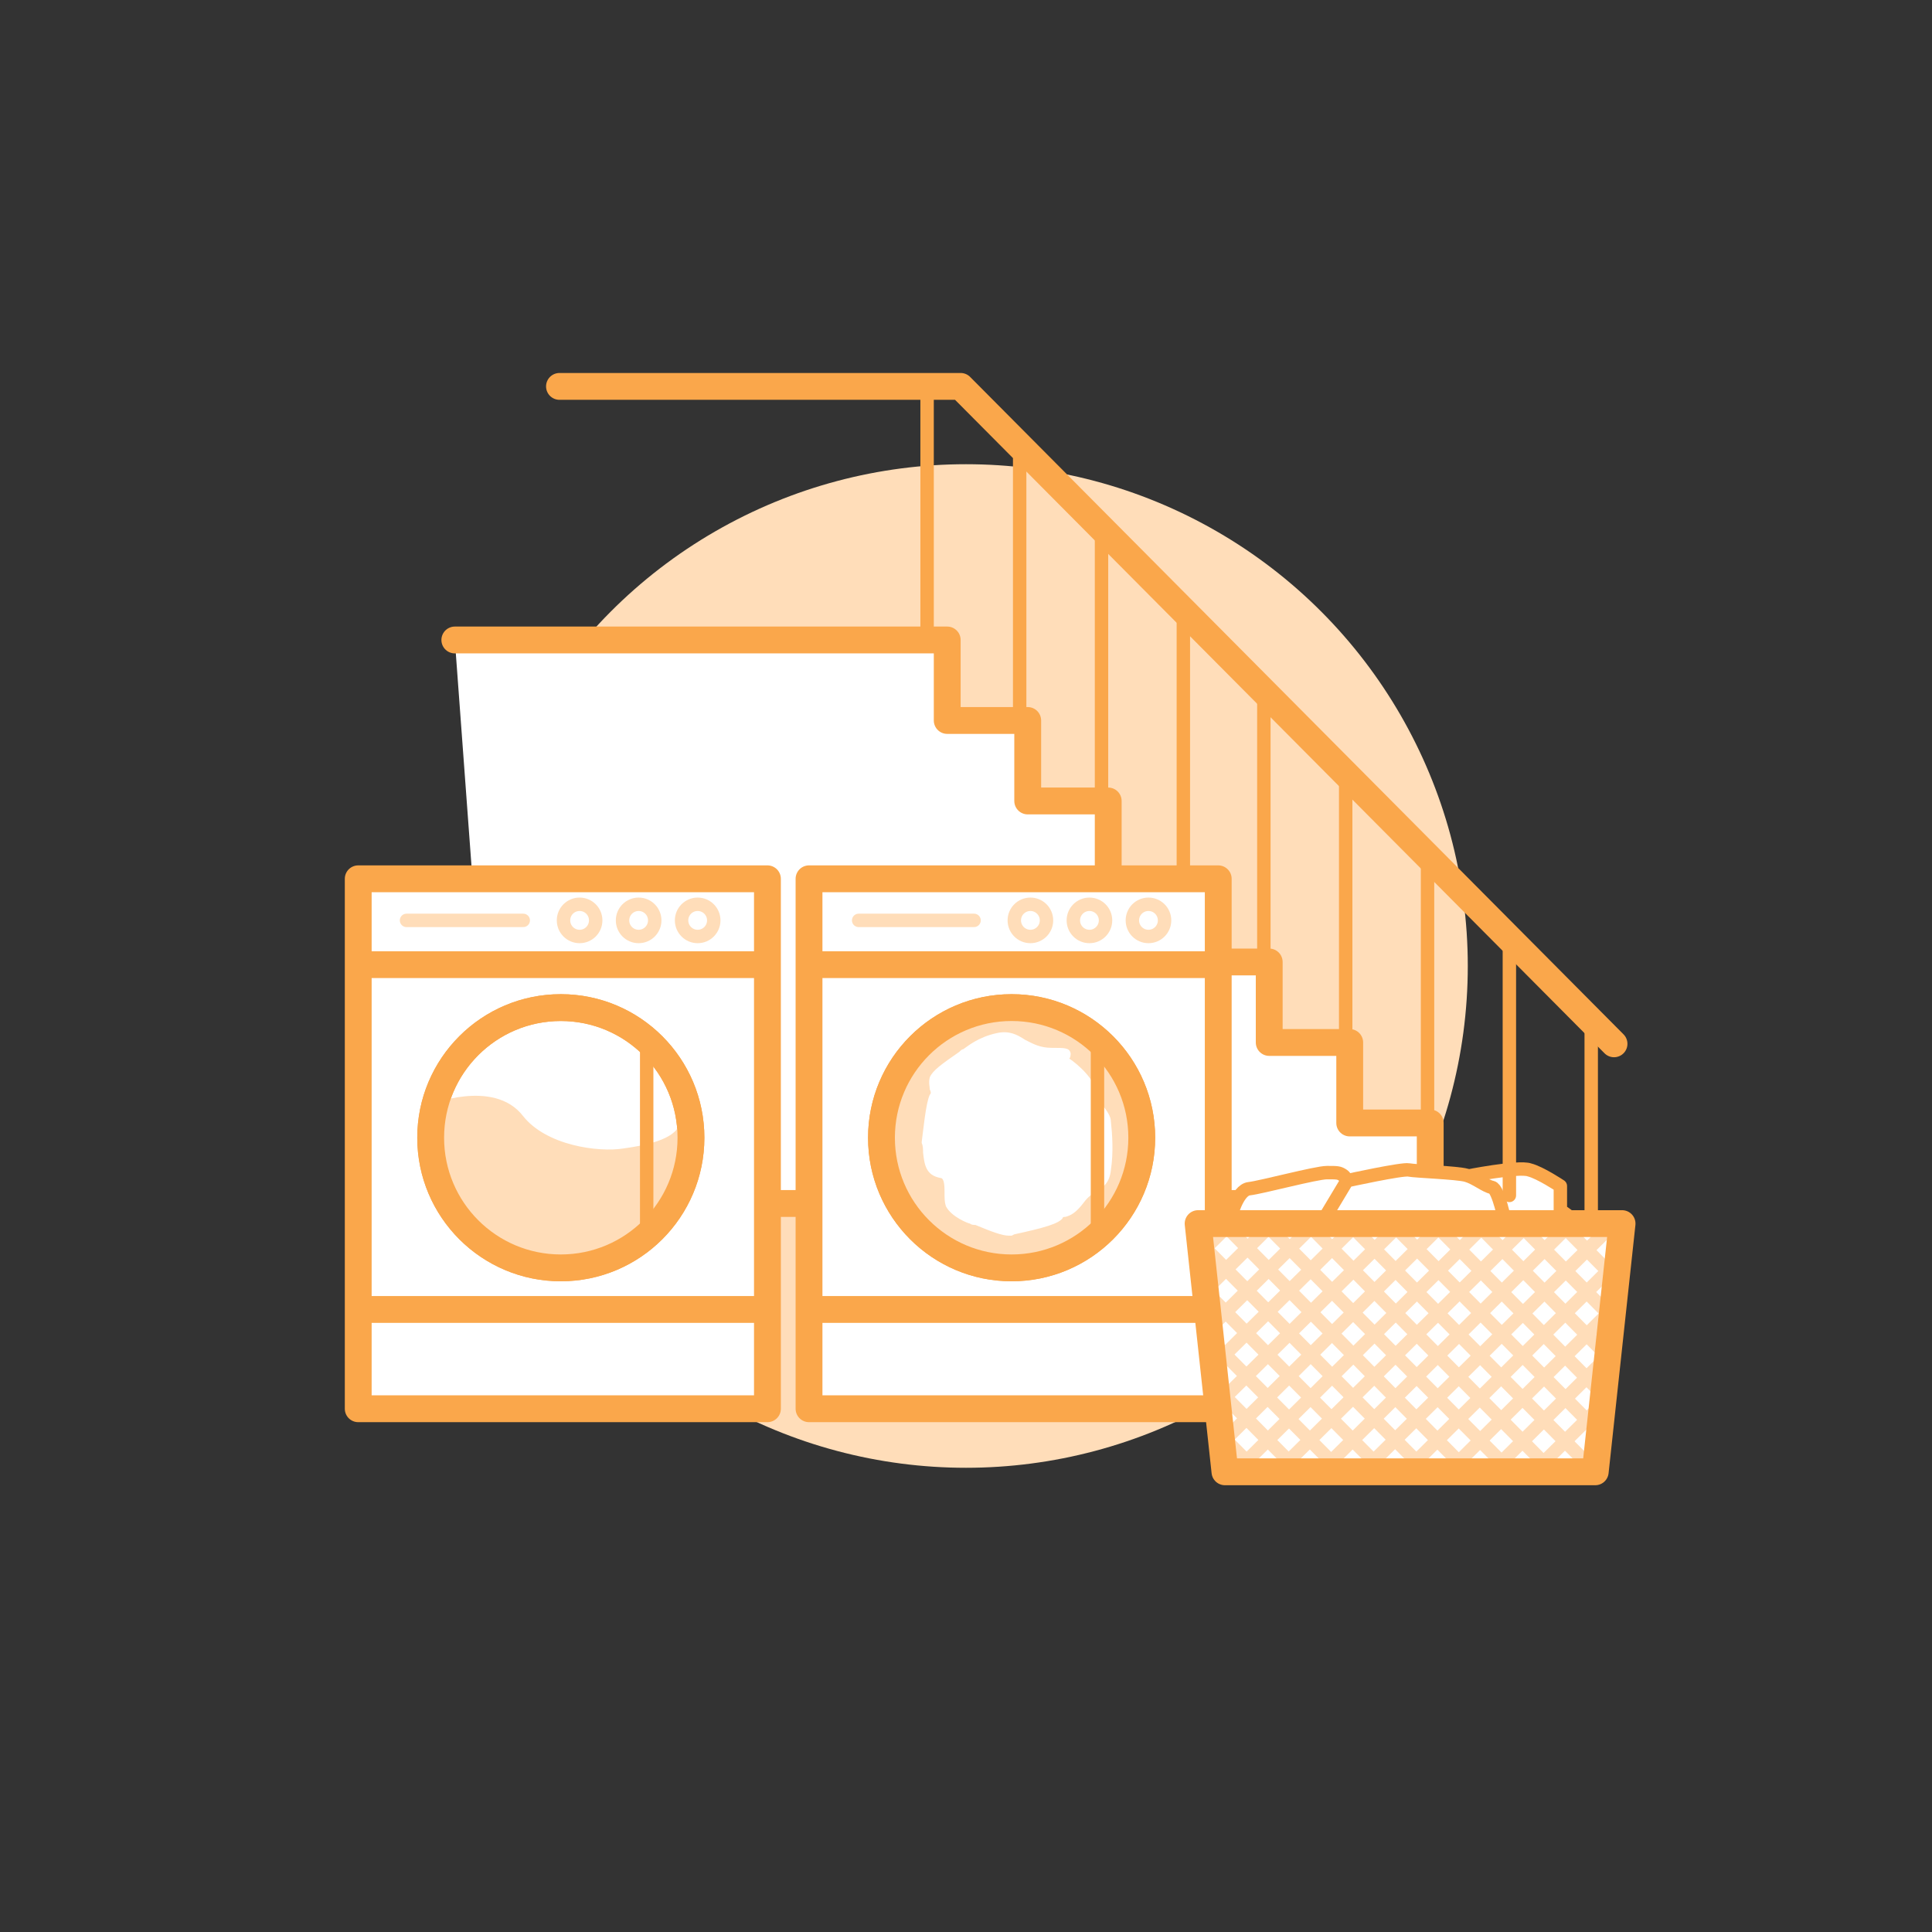 <?xml version="1.0" encoding="utf-8"?>
<!-- Generator: Adobe Illustrator 21.1.0, SVG Export Plug-In . SVG Version: 6.00 Build 0)  -->
<svg version="1.1" id="Layer_1" xmlns="http://www.w3.org/2000/svg" xmlns:xlink="http://www.w3.org/1999/xlink" x="0px" y="0px"
	 viewBox="0 0 144 144" style="enable-background:new 0 0 144 144;" xml:space="preserve">
<rect x="0" y="0" width="144" height="144" fill="#333333" stroke="none"/>
<style type="text/css">
	.st0{fill:#2E3048;}
	.st1{fill:#FAA74A;}
	.st2{fill:#FFFFFF;}
	.st3{fill:#FFFFFF;stroke:#FAA74B;stroke-linecap:round;stroke-linejoin:round;stroke-miterlimit:10;}
	.st4{fill:none;stroke:#FFDDB9;stroke-width:2;stroke-linecap:round;stroke-miterlimit:10;}
	.st5{fill:none;stroke:#FFDDB9;stroke-linecap:round;stroke-miterlimit:10;}
	.st6{fill:none;stroke:#FAA74B;stroke-width:2;stroke-linecap:round;stroke-linejoin:round;stroke-miterlimit:10;}
	.st7{fill:#FFDDB9;}
	.st8{fill:#FAA74B;}
	.st9{fill:#FFFFFF;stroke:#FAA74B;stroke-width:2;stroke-linecap:round;stroke-linejoin:round;stroke-miterlimit:10;}
	.st10{opacity:0.35;fill:#FAA74B;}
	.st11{fill:none;stroke:#FFDDB9;stroke-linecap:round;stroke-linejoin:round;stroke-miterlimit:10;}
	.st12{clip-path:url(#SVGID_2_);}
	.st13{fill:#FFDDB9;stroke:#FFDDB9;stroke-linecap:round;stroke-linejoin:round;stroke-miterlimit:10;}
	.st14{fill:none;stroke:#FAA74B;stroke-linecap:round;stroke-linejoin:round;stroke-miterlimit:10;}
	.st15{fill:#FFFFFF;stroke:#FFDDB9;stroke-linecap:round;stroke-linejoin:round;stroke-miterlimit:10;}
	.st16{fill:none;stroke:#FAA74B;stroke-width:2;stroke-linejoin:round;stroke-miterlimit:10;}
	.st17{fill:#FFFFFF;stroke:#FAA74B;stroke-width:2;stroke-linejoin:round;stroke-miterlimit:10;}
	.st18{fill:#FEDDB9;stroke:#FAA74B;stroke-linecap:round;stroke-linejoin:round;stroke-miterlimit:10;}
	.st19{clip-path:url(#SVGID_4_);}
</style>
<g>
	<circle class="st7" cx="72" cy="72" r="37.4"/>
	<polyline class="st9" points="33.9,47.7 70.6,47.7 70.6,53.7 76.6,53.7 76.6,59.7 82.6,59.7 82.6,65.7 88.6,65.7 88.6,71.7 
		94.6,71.7 94.6,77.7 100.6,77.7 100.6,83.7 106.6,83.7 106.6,89.7 37,89.7 	"/>
	<rect x="26.7" y="65.5" class="st9" width="30.5" height="39.5"/>
	<line class="st9" x1="27.2" y1="97.6" x2="57" y2="97.6"/>
	<line class="st9" x1="27.2" y1="71.9" x2="57" y2="71.9"/>
	<circle class="st9" cx="41.8" cy="84.8" r="9.7"/>
	<line class="st11" x1="30.3" y1="68.6" x2="39" y2="68.6"/>
	<circle class="st11" cx="43.2" cy="68.6" r="1.2"/>
	<circle class="st11" cx="47.6" cy="68.6" r="1.2"/>
	<circle class="st11" cx="52" cy="68.6" r="1.2"/>
	<rect x="60.3" y="65.5" class="st9" width="30.5" height="39.5"/>
	<line class="st9" x1="90.6" y1="97.6" x2="60.8" y2="97.6"/>
	<line class="st9" x1="60.8" y1="71.9" x2="90.6" y2="71.9"/>
	<circle class="st9" cx="75.4" cy="84.8" r="9.7"/>
	<line class="st11" x1="64" y1="68.6" x2="72.6" y2="68.6"/>
	<circle class="st11" cx="76.8" cy="68.6" r="1.2"/>
	<circle class="st11" cx="81.2" cy="68.6" r="1.2"/>
	<circle class="st11" cx="85.6" cy="68.6" r="1.2"/>
	<g>
		<g>
			<path class="st3" d="M91.7,90.8c0,0,0.5-2.1,1.4-2.2c0.9-0.1,5-1.2,5.8-1.2s0.9,0,1.2,0.2s0.4,0.8,0.8,1.1
				c0.3,0.3,0.2,0.7,1.2,0.7s1.2,1,1.2,1"/>
			<path class="st3" d="M109.2,87.7c0,0,4-0.8,4.8-0.5c0.8,0.2,2.3,1.2,2.3,1.2v1.8l1.1,0.8l-1.5,2.7h-7.4"/>
			<path class="st3" d="M112.2,91.2c0,0-0.5-2.6-1-2.7c-0.5-0.1-1.2-0.7-1.9-0.9c-0.7-0.2-3.8-0.3-4.3-0.4s-4.6,0.8-4.6,0.8
				l-1.5,2.5"/>
		</g>
		<g>
			<polygon class="st2" points="118.9,109.7 91.3,109.7 89.3,91.2 120.9,91.2 			"/>
			<g>
				<defs>
					<polygon id="SVGID_1_" points="119,109.6 91.4,109.6 89.4,91.2 121,91.2 					"/>
				</defs>
				<clipPath id="SVGID_2_">
					<use xlink:href="#SVGID_1_"  style="overflow:visible;"/>
				</clipPath>
				<g class="st12">
					<line class="st11" x1="129.7" y1="97.6" x2="103.6" y2="123.5"/>
					<line class="st11" x1="128.2" y1="96" x2="102" y2="121.9"/>
					<line class="st11" x1="126.6" y1="94.4" x2="100.5" y2="120.3"/>
					<line class="st11" x1="125" y1="92.8" x2="98.9" y2="118.7"/>
					<line class="st11" x1="123.4" y1="91.2" x2="97.3" y2="117.1"/>
					<line class="st11" x1="121.8" y1="89.7" x2="95.7" y2="115.5"/>
					<line class="st11" x1="120.2" y1="88.1" x2="94.1" y2="114"/>
					<line class="st11" x1="118.7" y1="86.5" x2="92.5" y2="112.4"/>
					<line class="st11" x1="117.1" y1="84.9" x2="91" y2="110.8"/>
					<line class="st11" x1="115.5" y1="83.3" x2="89.4" y2="109.2"/>
					<line class="st11" x1="113.9" y1="81.8" x2="87.8" y2="107.6"/>
					<line class="st11" x1="112.3" y1="80.2" x2="86.2" y2="106"/>
					<line class="st11" x1="110.7" y1="78.6" x2="84.6" y2="104.5"/>
					<line class="st11" x1="109.2" y1="77" x2="83" y2="102.9"/>
					<line class="st11" x1="107.6" y1="75.4" x2="81.5" y2="101.3"/>
				</g>
				<g class="st12">
					<line class="st11" x1="107.5" y1="123.6" x2="81.6" y2="97.5"/>
					<line class="st11" x1="109" y1="122" x2="83.2" y2="95.9"/>
					<line class="st11" x1="110.6" y1="120.4" x2="84.7" y2="94.3"/>
					<line class="st11" x1="112.2" y1="118.8" x2="86.3" y2="92.7"/>
					<line class="st11" x1="113.8" y1="117.2" x2="87.9" y2="91.1"/>
					<line class="st11" x1="115.4" y1="115.7" x2="89.5" y2="89.5"/>
					<line class="st11" x1="117" y1="114.1" x2="91.1" y2="88"/>
					<line class="st11" x1="118.5" y1="112.5" x2="92.7" y2="86.4"/>
					<line class="st11" x1="120.1" y1="110.9" x2="94.2" y2="84.8"/>
					<line class="st11" x1="121.7" y1="109.3" x2="95.8" y2="83.2"/>
					<line class="st11" x1="123.3" y1="107.8" x2="97.4" y2="81.6"/>
					<line class="st11" x1="124.9" y1="106.2" x2="99" y2="80"/>
					<line class="st11" x1="126.5" y1="104.6" x2="100.6" y2="78.5"/>
					<line class="st11" x1="128" y1="103" x2="102.2" y2="76.9"/>
					<line class="st11" x1="129.6" y1="101.4" x2="103.7" y2="75.3"/>
				</g>
			</g>
			<polygon class="st6" points="118.9,109.7 91.3,109.7 89.3,91.2 120.9,91.2 			"/>
		</g>
	</g>
	<polyline class="st6" points="120.3,77.8 71.6,28.8 41.7,28.8 	"/>
	<line class="st3" x1="69.1" y1="47.5" x2="69.1" y2="29.5"/>
	<line class="st3" x1="76" y1="53.6" x2="76" y2="34.2"/>
	<line class="st3" x1="82.1" y1="59.5" x2="82.1" y2="40.1"/>
	<line class="st3" x1="88.2" y1="65.4" x2="88.2" y2="46"/>
	<line class="st3" x1="94.2" y1="71.3" x2="94.2" y2="51.9"/>
	<line class="st3" x1="100.3" y1="77.2" x2="100.3" y2="57.8"/>
	<line class="st3" x1="106.4" y1="83.2" x2="106.4" y2="63.8"/>
	<line class="st3" x1="112.5" y1="89.1" x2="112.5" y2="69.7"/>
	<line class="st3" x1="118.6" y1="90.8" x2="118.6" y2="75.6"/>
	<path class="st13" d="M32.2,82.8c0,0,4.5-1.8,6.4,0.7c1.9,2.4,6,2.9,7.9,2.6c3.7-0.5,4.3-1.4,4.7-2.2c0,0-0.6,5.8-1.4,6.3
		s-3.7,3.6-4.6,3.6c-0.9,0-4.7,0.7-6.1-0.1c-1.4-0.8-3-1.1-4.8-2.9C32.7,89,32.2,82.8,32.2,82.8z"/>
	<circle class="st6" cx="41.8" cy="84.8" r="9.7"/>
	<line class="st3" x1="48.2" y1="77.9" x2="48.2" y2="91.4"/>
	<g>
		<path class="st7" d="M75.3,74.8c-5.4,0-9.9,4.4-9.9,9.9s4.4,9.9,9.9,9.9c5.4,0,9.9-4.4,9.9-9.9S80.7,74.8,75.3,74.8z M72.3,91.2
			c-0.1,0-1.4-0.5-1.8-1.3c-0.1-0.3-0.1-0.6-0.1-1c0-0.4,0-1.1-0.3-1.1c-1.1-0.2-1.2-1-1.3-1.9c0-0.2,0-0.5-0.1-0.7c0,0,0-0.1,0-0.1
			c0.1-0.7,0.3-2.9,0.6-3.5c0.1-0.1,0.1-0.2,0-0.4c0-0.2-0.1-0.5,0-0.9c0.2-0.5,0.9-1,2.2-1.9c0.1-0.1,0.2-0.2,0.3-0.2
			c0.3-0.2,1.1-0.9,2.5-1.2c0.9-0.2,1.5,0.1,2.1,0.5c0.6,0.3,1.1,0.6,2,0.6c1,0,1.3,0,1.4,0.4c0,0.1,0,0.3-0.1,0.4
			c0.6,0.4,2,1.6,2,2.6c0,0.3,0.2,0.6,0.5,0.9c0.3,0.4,0.6,0.8,0.6,1.2c0.1,0.9,0.2,2.3,0,3.6c-0.1,1-0.6,1.3-1.1,1.6
			c-0.3,0.2-0.6,0.4-0.9,0.8c-0.6,0.8-1,1-1.4,1.1c-0.1,0-0.2,0-0.2,0.1c-0.3,0.4-1.3,0.7-3.6,1.2l-0.2,0.1c-0.1,0-0.1,0-0.2,0
			c-0.5,0-1.3-0.3-2.5-0.8C72.6,91.3,72.4,91.3,72.3,91.2z"/>
	</g>
	<line class="st3" x1="81.8" y1="77.9" x2="81.8" y2="91.4"/>
	<circle class="st6" cx="75.4" cy="84.8" r="9.7"/>
</g>
</svg>
